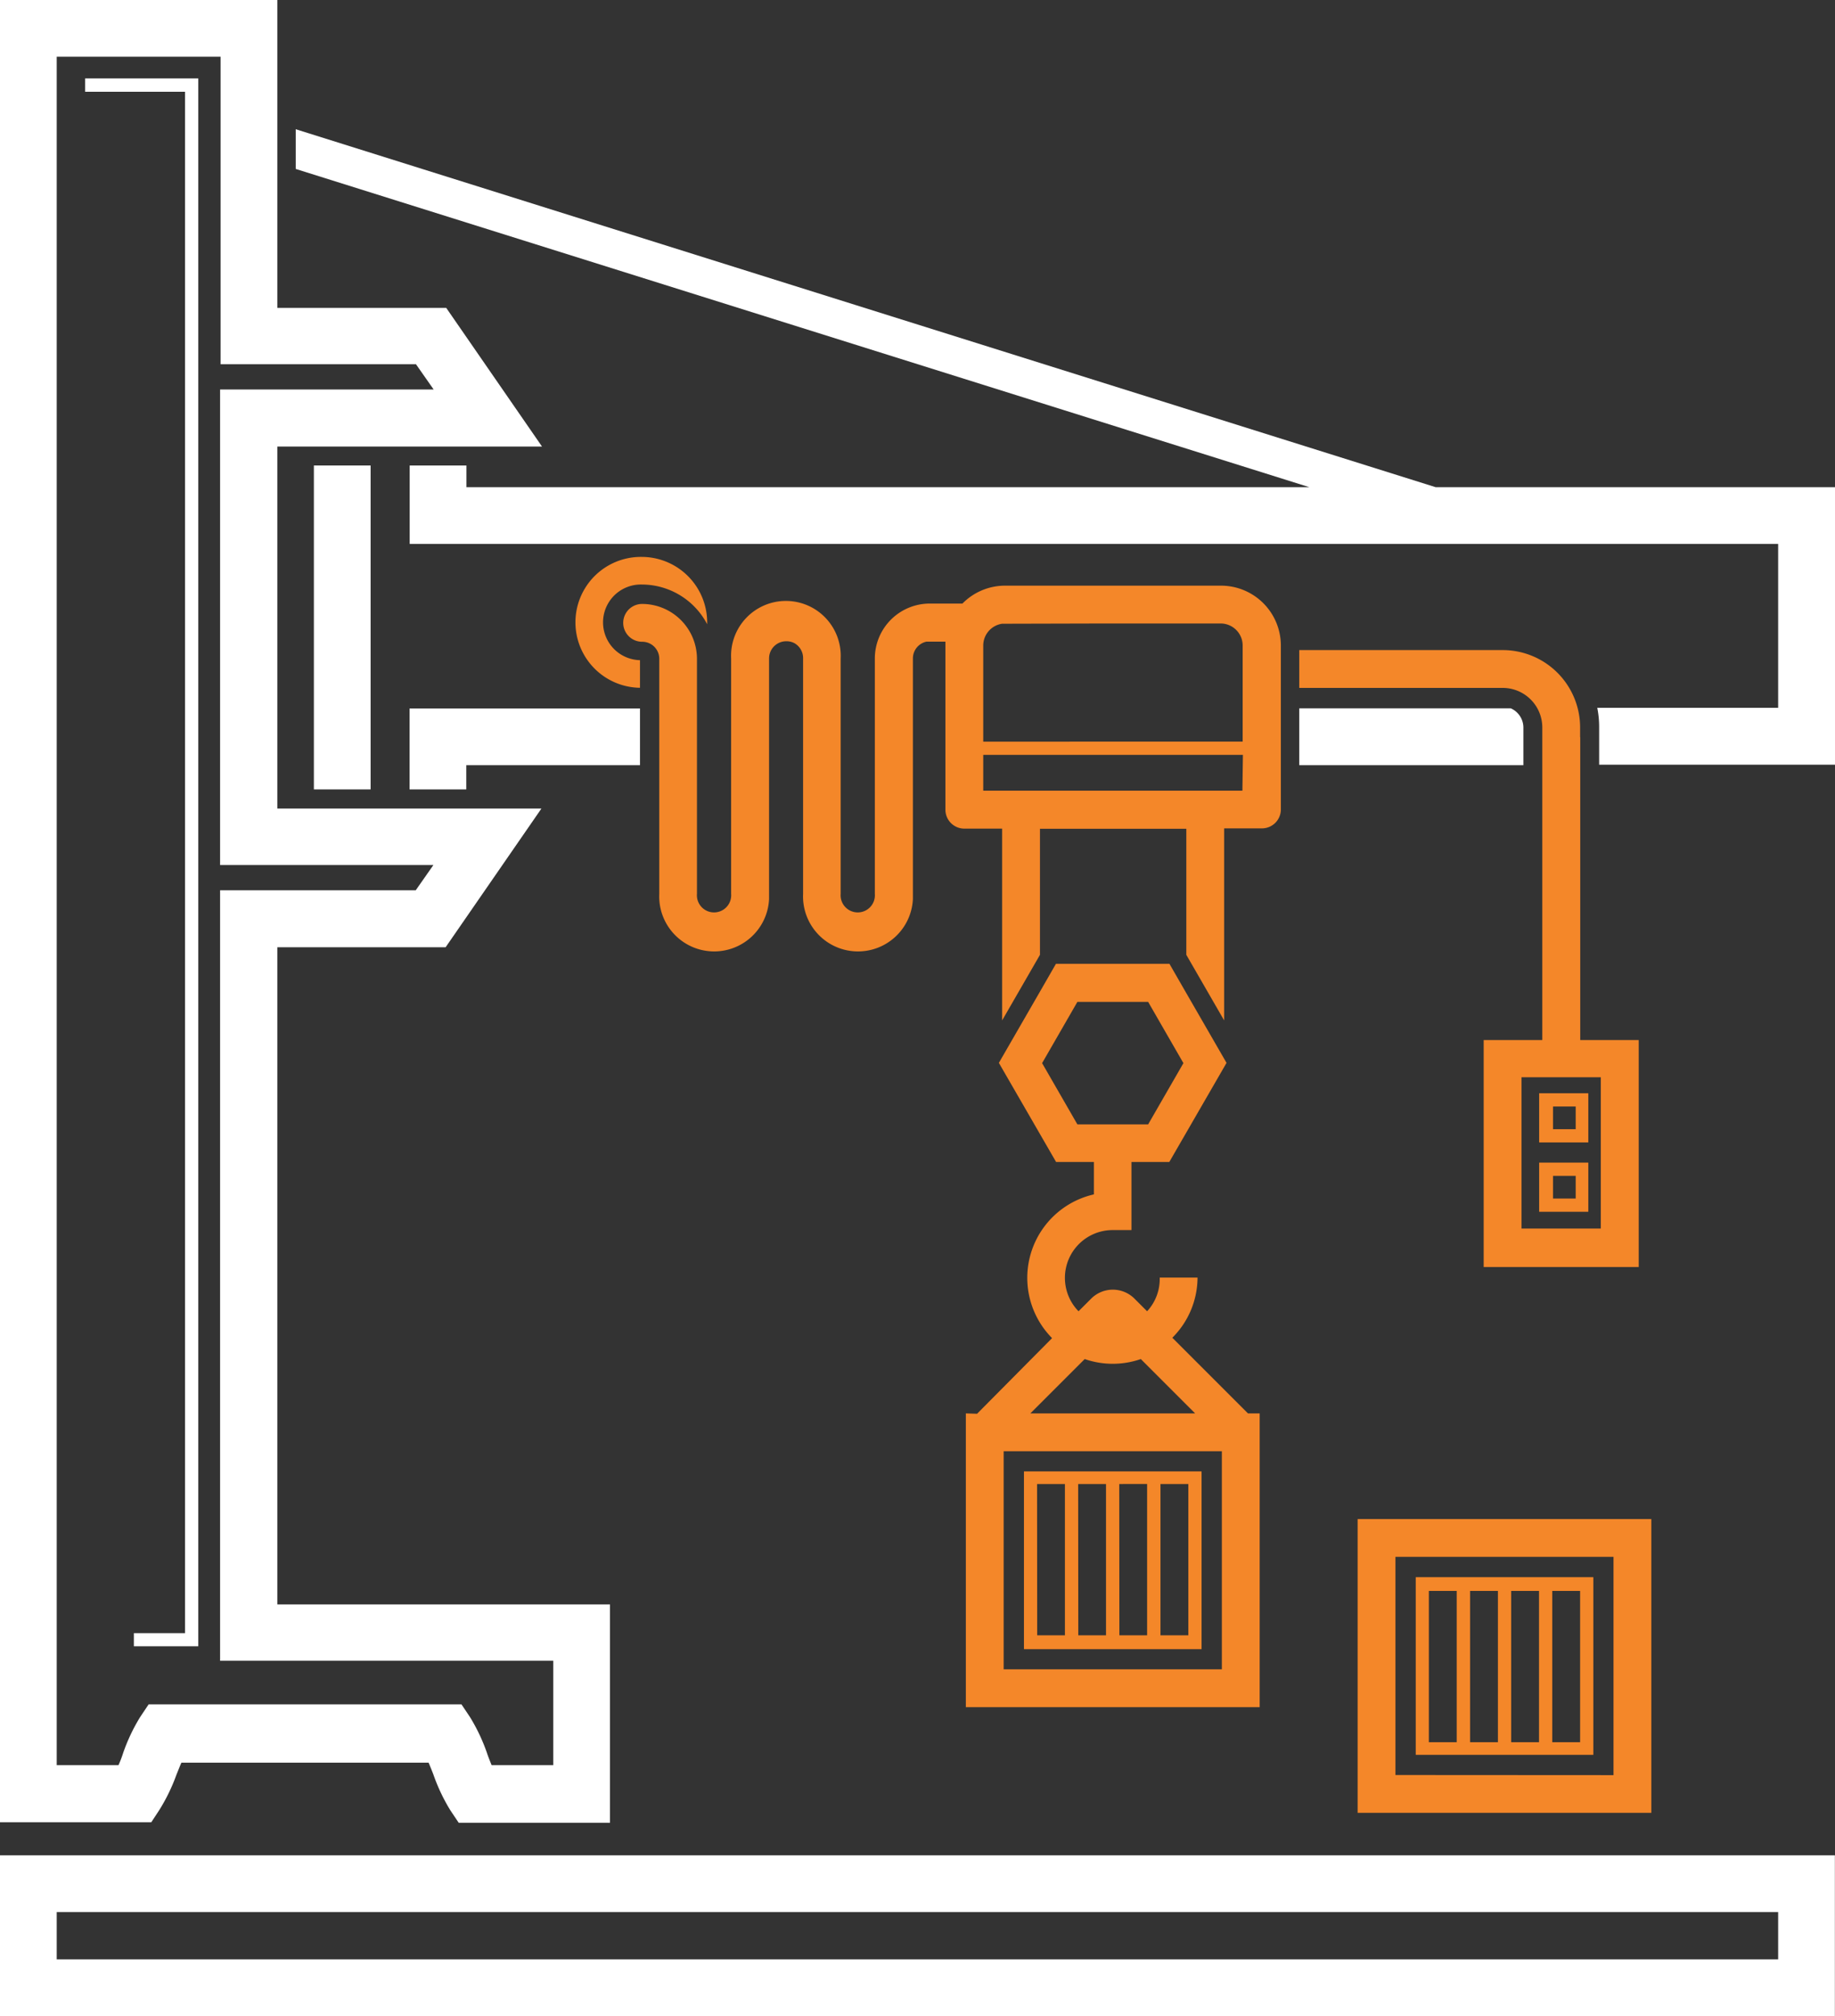 <svg xmlns="http://www.w3.org/2000/svg" viewBox="0 0 145.57 159.9"><rect x="0" y="0" width="145.57" height="159.9" fill="#333333" stroke="none"/><title>Depositphotos_73224967_19</title><g data-name="Layer 2"><g data-name="Layer 1"><g data-name="Layer 2"><path d="M113.89 38.64L23.46 10.25v3.15l80.41 25.24H37v-1.72h-4.5v6.22h108.56v13h-14.35a7.58 7.58 0 0 1 .15 1.51v3h18.71V38.64z" fill="#fff"/><path fill="#fff" d="M24.9 36.92h4.5v25.69h-4.5z"/><path fill="#fff" d="M32.49 62.61h4.5v-1.92h13.78v-4.5H32.49v6.42z"/><path d="M103.07 58.44v2.25h17.78v-3a1.67 1.67 0 0 0-1-1.51h-16.78z" fill="#fff"/><path d="M50.91 44.17a5.19 5.19 0 1 0-.14 10.38v-2.19a3 3 0 1 1 .14-6 5.86 5.86 0 0 1 5.19 3.15v-.15a5.2 5.2 0 0 0-5.19-5.19z" fill="#f48729"/><path d="M125.35 58.44v-.74a6.14 6.14 0 0 0-6.14-6.14h-16.14v3h16.13a3.14 3.14 0 0 1 3.15 3.13v24.8h-4.65v18H130v-18h-4.64v-24zm1.64 27v12h-6.29v-12z" fill="#f48729"/><path d="M126 86.71h-3.9v3.9h3.9zm-1 2.85h-1.8v-1.8h1.8z" fill="#f48729"/><path d="M126 92.21h-3.9v3.9h3.9zm-1 2.85h-1.8v-1.8h1.8z" fill="#f48729"/><path d="M95.32 116.7H81.23v14.1h14.09zm-1.05 13h-2.21v-12h2.21zm-12-12h2.21v12h-2.2zm3.26 0h2.21v12h-2.2zm3.26 0H91v12h-2.2z" fill="#f48729"/><path d="M76.62 112.1v23.3h23.31v-23.3H99l-6-6a6.76 6.76 0 0 0 2-4.77h-3a3.77 3.77 0 0 1-1 2.67l-1-1a2.43 2.43 0 0 0-3.44 0l-1 1a3.79 3.79 0 0 1 2.7-6.44h1.5v-5.4h3l4.54-7.86-.23-.4-3-5.2-1.3-2.26h-9l-1.3 2.26-3 5.2-.23.4 4.54 7.86h3v2.57a6.79 6.79 0 0 0-3.32 11.4l-5.95 6zm8.85-22.92l-2.8-4.86 2.8-4.86h5.61l2.8 4.86-2.8 4.86zm11.46 25.92v17.3H79.62v-17.3zm-10.88-7.31a6.78 6.78 0 0 0 4.45 0l4.31 4.31H81.74z" fill="#f48729"/><path d="M112.31 139.18h14.09v-14.09h-14.09zm6.52-13v12h-2.21v-12zm3.26 0v12h-2.21v-12zm3.26 12h-2.21v-12h2.21zm-12-12h2.21v12h-2.21z" fill="#f48729"/><path d="M107.7 143.78H131v-23.3h-23.3zm3-3v-17.3H128v17.31z" fill="#f48729"/><path d="M66.69 52.22a4.35 4.35 0 1 0-8.69 0v18.67a1.36 1.36 0 1 1-2.71 0V52.22a4.36 4.36 0 0 0-4.35-4.32 1.5 1.5 0 0 0 0 3 1.35 1.35 0 0 1 1.36 1.34v18.65a4.36 4.36 0 0 0 8.71.42V52.22a1.36 1.36 0 0 1 1.36-1.36A1.34 1.34 0 0 1 63 51a1.36 1.36 0 0 1 .71 1.19v18.7a4.36 4.36 0 0 0 8.71.42V52.22a1.36 1.36 0 0 1 1.08-1.33H75v13.33a1.5 1.5 0 0 0 1.5 1.5h3v15.21l3-5.2v-10h11.61v10l3 5.2V65.7h3a1.5 1.5 0 0 0 1.5-1.5v-13a4.75 4.75 0 0 0-4.75-4.75H79.73a4.74 4.74 0 0 0-3.38 1.42h-2.59a4.36 4.36 0 0 0-4.36 4.36v18.66a1.36 1.36 0 1 1-2.71 0zm20.87-2.77h9.27a1.75 1.75 0 0 1 1.75 1.75v7.62H78V51.2a1.75 1.75 0 0 1 1.5-1.73h.25zm11 13.26H78v-2.84h20.6z" fill="#f48729"/><path d="M12.63 143.57a14.57 14.57 0 0 0 1.37-2.82c.12-.29.25-.63.39-.95H34c.13.31.27.65.38.94a14.53 14.53 0 0 0 1.34 2.83l.67 1h12v-17.32H22V75.13h13.35l7.6-11H22V35.42h21l-7.6-11H22V0H0v144.53h12zM9.4 140H4.5V4.5h13v24.39H33l1.4 2H17.46v37.72h16.92l-1.4 2H17.46v61.11h26.43V140H39c-.13-.32-.27-.66-.38-1a14.52 14.52 0 0 0-1.34-2.82l-.67-1H11.79l-.67 1A14.56 14.56 0 0 0 9.78 139a9 9 0 0 1-.38 1z" fill="#fff"/><path fill="#fff" d="M10.62 129.53v1.04h5.11V6.22H6.75v1.06h7.93v122.25h-4.06z"/><path d="M0 159.9h145.56v-12.75H0zm4.5-8.25h136.56v3.75H4.5z" fill="#fff"/></g></g></g></svg>
